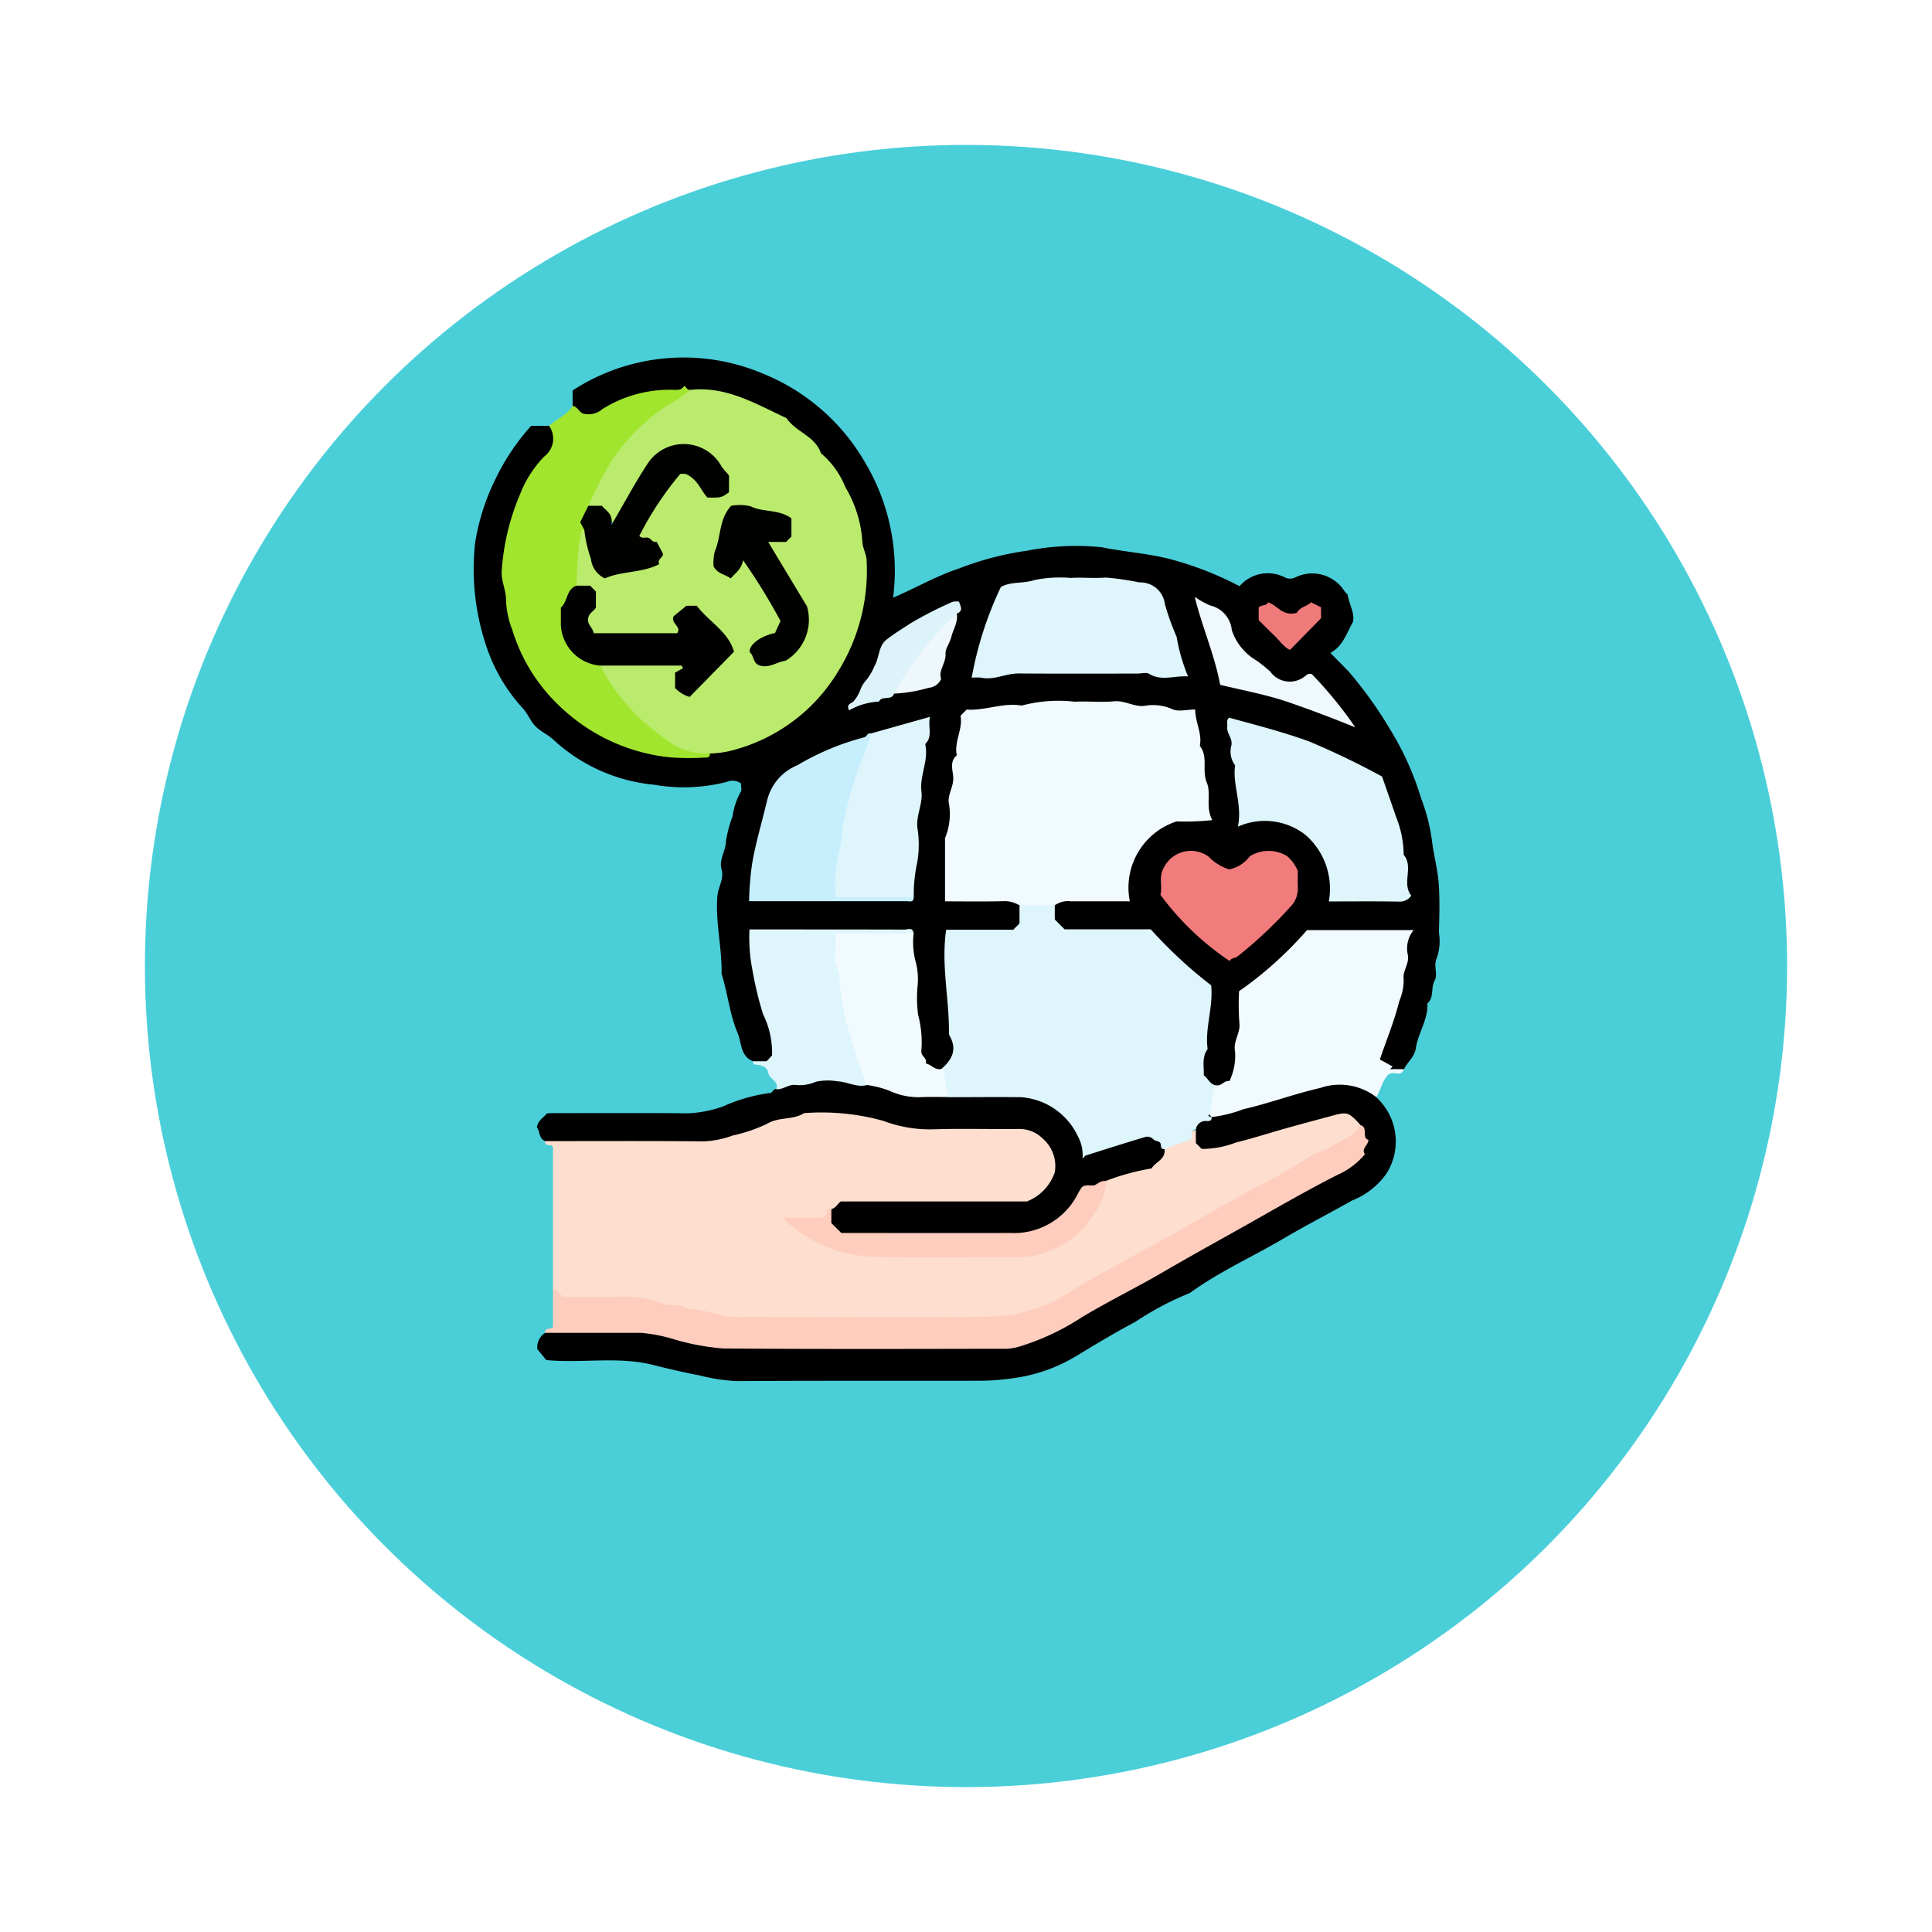 <svg xmlns="http://www.w3.org/2000/svg" xmlns:xlink="http://www.w3.org/1999/xlink" width="100" height="100" viewBox="0 0 100 100"><defs><filter id="a" x="0" y="0" width="100" height="100" filterUnits="userSpaceOnUse"><feOffset dy="5" input="SourceAlpha"/><feGaussianBlur stdDeviation="2.5" result="b"/><feFlood flood-opacity="0.161"/><feComposite operator="in" in2="b"/><feComposite in="SourceGraphic"/></filter><clipPath id="c"><rect width="50" height="52.986" fill="none"/></clipPath></defs><g transform="translate(-1117.5 -1288.5)"><g transform="matrix(1, 0, 0, 1, 1117.5, 1288.5)" filter="url(#a)"><circle cx="42.5" cy="42.5" r="42.5" transform="translate(7.5 2.5)" fill="#4acfd9"/></g><g transform="translate(1142 1306.999)"><g transform="translate(0 0.001)" clip-path="url(#c)"><path d="M5.138,2.509v-.8a10.53,10.53,0,0,1,9.805-.89A10.767,10.767,0,0,1,20.3,5.477a10.931,10.931,0,0,1,1.426,6.959c1.2-.516,2.246-1.125,3.406-1.51A15.836,15.836,0,0,1,28.69,10a13,13,0,0,1,3.832-.175c1.221.252,2.47.317,3.688.653a17.222,17.222,0,0,1,3.448,1.363,1.927,1.927,0,0,1,2.366-.444.628.628,0,0,0,.5,0,1.978,1.978,0,0,1,2.584.728c.045.051.1.1.143.146.081.511.388.984.273,1.429-.346.625-.521,1.244-1.162,1.594.374.382.655.669.937.955a21.438,21.438,0,0,1,2.158,3.012,15.139,15.139,0,0,1,1.6,3.561,9.637,9.637,0,0,1,.556,2.152c.089.768.308,1.535.359,2.313.054.823.028,1.652.006,2.478a2.73,2.73,0,0,1-.1,1.3c-.207.388.062.86-.118,1.186-.213.386-.019.877-.379,1.186.043.843-.482,1.532-.6,2.327-.069.458-.439.708-.616,1.085a1.156,1.156,0,0,1-.873.048c-.708-.444-.5-1.064-.286-1.644a19.775,19.775,0,0,0,.987-3.775,2.775,2.775,0,0,0-.026-1.5,24.9,24.9,0,0,0-4.406.017,1.779,1.779,0,0,0-.99.676,18.024,18.024,0,0,1-2.01,1.875,1.505,1.505,0,0,0-.624,1.333,18.2,18.2,0,0,1-.273,2.66c-.09.725-.377,1.34-1.265,1.3a1.24,1.24,0,0,1-.809-1.56c.121-.815.1-1.641.247-2.452.068-.374.177-.848-.092-1.092-1.3-1.18-2.174-3.058-4.376-2.84a10.261,10.261,0,0,1-2.316-.03c-.925-.121-1.2-.566-1.029-1.569.369-.46.892-.416,1.395-.448a6.23,6.23,0,0,0,2.108-.187c.265-2.411,1.509-3.941,4.159-4.041a17.512,17.512,0,0,0-.662-4.971,30.293,30.293,0,0,0-11.22-.023,26.454,26.454,0,0,0-.906,9.01c.6.366,1.294.157,1.952.21.564.045,1.169-.049,1.562.525.159,1.1-.093,1.444-1.151,1.54a10.731,10.731,0,0,0-2.361.17A6.721,6.721,0,0,0,24.8,32.82c.1.852.143,1.707.244,2.559a1.354,1.354,0,0,1-.812,1.594c-.931.067-1.209-.551-1.318-1.326-.186-1.317-.224-2.646-.3-3.973a3.82,3.82,0,0,0-.3-1.49A.752.752,0,0,0,21.7,29.9c-2.16-.011-4.32.012-6.48.048a.686.686,0,0,0-.5.231c-.463,2.123,1.263,4.042.905,6.093a1.059,1.059,0,0,1-1.153.157c-.658-.261-.58-.96-.794-1.464-.413-.973-.51-2.05-.829-3.059a.365.365,0,0,1,0-.1c.013-1.319-.329-2.616-.214-3.944.04-.463.354-.874.214-1.36-.15-.519.22-.954.227-1.463a6.467,6.467,0,0,1,.342-1.291,3.7,3.7,0,0,1,.425-1.27c.062-.094.009-.266.009-.428a.735.735,0,0,0-.735-.079,8.971,8.971,0,0,1-3.767.146,8.9,8.9,0,0,1-5.215-2.338c-.291-.274-.661-.41-.94-.709-.253-.272-.37-.614-.619-.89a8.884,8.884,0,0,1-1.9-3.221A12.5,12.5,0,0,1,.087,9.638,11.481,11.481,0,0,1,1.2,6.184,11.667,11.667,0,0,1,2.989,3.543H3.92c.812.622.329,1.242-.074,1.766A9.826,9.826,0,0,0,2,9.392a9.276,9.276,0,0,0,7.009,10.8,7.219,7.219,0,0,0,3.208.12,9.154,9.154,0,0,0,7.831-9.323,9.048,9.048,0,0,0-8.831-9.051,8.444,8.444,0,0,0-4.382.938c-.621.324-1.293.535-1.694-.366" transform="translate(0 0)"/><path d="M5.394,60.632V53.316c-.043-.236-.446,0-.406-.335a1.542,1.542,0,0,1,1.235-.323c1.114-.017,2.229-.041,3.341,0a17.478,17.478,0,0,0,7.353-1.034,7.4,7.4,0,0,1,4.889-.176,17.981,17.981,0,0,0,5.609.584c.607-.014,1.215-.02,1.823.01a2.189,2.189,0,1,1-.046,4.356c-.674.03-1.35.01-2.025.011-1.823,0-3.645,0-5.468,0a2.915,2.915,0,0,0-1.569.3,2.549,2.549,0,0,1-2.114.424A6.791,6.791,0,0,0,22.6,58.677c1.955.009,3.912-.07,5.863.02a4.879,4.879,0,0,0,5.357-3.585c.367-.578,1.008-.609,1.566-.774a2.522,2.522,0,0,0,1.538-1.024,4.927,4.927,0,0,1,1.826-.929c.192.186.27.483.605.606a4.908,4.908,0,0,0,1.905-.393c1.463-.4,2.895-.912,4.382-1.21.724-.145,1.442-.14,1.662.831-.163.6-.683.831-1.148,1.09q-7.15,3.982-14.283,7.993A8.3,8.3,0,0,1,27.8,62.378c-4.184.017-8.368.006-12.553.008a9.045,9.045,0,0,1-2-.276,21.662,21.662,0,0,0-6.406-.768,1.275,1.275,0,0,1-1.441-.709" transform="translate(-1.271 -12.418)" fill="#fedece"/><path d="M47.054,51.727c-.615-.687-.7-.692-1.456-.489-.82.22-1.641.44-2.458.669-.848.238-1.688.514-2.545.722a4.811,4.811,0,0,1-1.765.329l-.3-.3v-.725c-.045-.639.513-.632.868-.845,1.7-.525,3.416-1,5.124-1.5a4.989,4.989,0,0,1,2.091-.182,1.343,1.343,0,0,1,1.25.875,3.1,3.1,0,0,1,.528,3.96,3.93,3.93,0,0,1-1.778,1.389c-1.177.665-2.387,1.286-3.549,1.97-1.609.947-3.323,1.709-4.841,2.815a15.705,15.705,0,0,0-2.835,1.5c-1.031.541-2.039,1.155-3.044,1.76A8.4,8.4,0,0,1,29.253,64.8a12.419,12.419,0,0,1-1.849.158c-4.223.01-8.446-.008-12.67.019a10,10,0,0,1-1.917-.3c-.806-.15-1.61-.344-2.409-.543-1.782-.444-3.6-.075-5.5-.245l-.467-.572a.9.9,0,0,1,.408-.839,11.872,11.872,0,0,1,5.812-.12,35.083,35.083,0,0,0,7.754.652c3.009-.028,6.019-.051,9.027.012a8.064,8.064,0,0,0,4.256-1.13c4.693-2.669,9.4-5.319,14.133-7.909a2.125,2.125,0,0,0,1.221-2.259" transform="translate(-1.132 -11.991)"/><path d="M36.9,52.911c.064.554-.493.666-.666,1a12.111,12.111,0,0,0-2.378.651,13.784,13.784,0,0,0-2.007,1.857,3.57,3.57,0,0,1-2.655,1.119c-2.771.07-5.543.061-8.314.005-1.15-.023-1.453-.466-1.227-1.533.224-.03.3-.248.493-.39h9.632A2.482,2.482,0,0,0,31.22,54.11a1.887,1.887,0,0,0-.622-1.742,1.72,1.72,0,0,0-1.223-.5c-1.487.02-2.976-.03-4.463.02a6.826,6.826,0,0,1-2.567-.438,11.909,11.909,0,0,0-4.1-.4c-.58.369-1.3.181-1.911.548a7.956,7.956,0,0,1-1.777.607,4.888,4.888,0,0,1-1.5.306c-2.738-.028-5.476-.013-8.214-.013-.355-.149-.262-.536-.431-.709.063-.392.356-.493.507-.722.092-.005.19-.017.287-.017,2.355,0,4.71-.012,7.065.008a6.268,6.268,0,0,0,1.773-.353,8.67,8.67,0,0,1,2.449-.7c.116,0,.152-.229.32-.2.966-.809,2.131-.662,3.253-.678.466-.007.925.157,1.393.192a13.393,13.393,0,0,0,4.21.606c1.047-.01,2.095,0,3.142,0a3.879,3.879,0,0,1,3.905,2.4.757.757,0,0,0,.323.369,10.122,10.122,0,0,0,2.37-.533c.665-.107,1.309-.161,1.493.743" transform="translate(-1.124 -11.934)"/><path d="M47.193,52.485c.412.122.039.656.41.766-.024.3-.39.458-.182.737A3.891,3.891,0,0,1,46,55.061c-1.742.882-3.429,1.874-5.133,2.828-1.294.725-2.594,1.445-3.877,2.193-1.389.809-2.836,1.516-4.214,2.343a12.626,12.626,0,0,1-3.15,1.494,2.873,2.873,0,0,1-.746.143c-4.9.006-9.8.026-14.7-.017a12.3,12.3,0,0,1-2.445-.45,8.29,8.29,0,0,0-1.78-.357c-1.656,0-3.311,0-4.967,0-.022-.281.237-.154.406-.3V60.964c.224.03.3.247.525.414.94,0,1.946.014,2.952-.005a5.547,5.547,0,0,1,2.279.376c.378.156.852-.061,1.215.25.878-.008,1.683.436,2.566.418s1.756,0,2.633,0c3.51,0,7.022.051,10.53-.023a7.838,7.838,0,0,0,4.123-1.311c1-.642,2.079-1.183,3.121-1.771,1.072-.6,2.157-1.183,3.223-1.8,1.005-.581,2.022-1.158,3.046-1.712a27.955,27.955,0,0,0,2.8-1.589c.431-.3.988-.413,1.431-.7.47-.305,1.048-.482,1.352-1.021" transform="translate(-1.271 -12.75)" fill="#fecdbe"/><path d="M59.7,47.8a3.1,3.1,0,0,0-2.9-.476c-1.345.307-2.637.793-3.978,1.1a6.924,6.924,0,0,1-1.642.407c-.589-.635-.232-1.15.2-1.655.291.1.446-.266.718-.207a3.037,3.037,0,0,0,.291-1.541c-.11-.523.289-.941.224-1.468a13.154,13.154,0,0,1-.016-1.644,19.238,19.238,0,0,0,3.516-3.163h5.52a1.5,1.5,0,0,0-.3,1.29c.086.466-.286.818-.215,1.261a2.873,2.873,0,0,1-.235,1.146c-.241.985-.635,1.931-1,3l.661.364-.132.137h.709c-.134.441-.512.078-.771.263-.332.291-.405.787-.649,1.184" transform="translate(-12.963 -9.512)" fill="#f1fafe"/><path d="M5.639,2.986c.252.039.33.311.531.394a1.088,1.088,0,0,0,1.007-.226,6.559,6.559,0,0,1,3.714-1c.2.009.4.011.52-.2.119.043.152.229.316.2.076.421-.281.519-.518.66A10.593,10.593,0,0,0,6.7,8.221a2.56,2.56,0,0,0-.335,1.36c-.116.873-.212,1.748-.341,2.618a1.639,1.639,0,0,1-.124.28C4.841,14.4,5.133,15.347,7.08,16.3c.813.825,1.338,1.895,2.2,2.682a8.2,8.2,0,0,0,3.463,2c.016.205-.124.207-.262.207a13.181,13.181,0,0,1-1.823-.013,9.689,9.689,0,0,1-4.729-1.838,10.507,10.507,0,0,1-1.194-1.039,9.073,9.073,0,0,1-2.215-3.712,4.767,4.767,0,0,1-.328-1.516c.019-.535-.265-1.009-.221-1.569a12.176,12.176,0,0,1,.949-3.944A5.833,5.833,0,0,1,4.175,5.6,1.143,1.143,0,0,0,4.421,4.02c.388-.366.928-.547,1.218-1.034" transform="translate(-0.501 -0.477)" fill="#a1e52e"/><path d="M25.24,47.158c-.534.129-1.01-.182-1.522-.2a3.008,3.008,0,0,0-1.1.022,2.066,2.066,0,0,1-1.028.171c-.381-.06-.662.251-1.022.217.146-.419-.349-.506-.412-.829-.078-.405-.423-.41-.737-.453-.03,0-.046-.108-.069-.165h.715l.281-.3a4.526,4.526,0,0,0-.467-2.137,18.423,18.423,0,0,1-.56-2.34,8.552,8.552,0,0,1-.142-2.045h.869c2.387,0,4.775,0,7.162.007.162,0,.426-.144.462.2-.425.385-.951.276-1.449.309a6.135,6.135,0,0,0-2.165.183,5.9,5.9,0,0,0,.2,2.808,22.194,22.194,0,0,0,.916,3.485c.121.344.333.7.066,1.074" transform="translate(-4.884 -9.491)" fill="#def5fc"/><path d="M7.767,8.209A19.057,19.057,0,0,1,9.1,5.692,10.556,10.556,0,0,1,11.824,3.03a7.167,7.167,0,0,0,1.218-.819C14.9,2,16.436,2.934,18.027,3.672c.48.721,1.475.915,1.78,1.815a4.423,4.423,0,0,1,1.261,1.747,6.32,6.32,0,0,1,.886,2.819c.009.35.2.622.218.948A9.9,9.9,0,0,1,20.7,16.782,9.039,9.039,0,0,1,15.3,20.848a5.045,5.045,0,0,1-1.241.183,3.284,3.284,0,0,1-2.31-.765,10.513,10.513,0,0,1-3.371-3.785,7.648,7.648,0,0,1,4.227,0c.211.317-.15.765.334,1.146a4.735,4.735,0,0,0,1.972-1.844A3.641,3.641,0,0,0,13.1,13.788c-.571.228-.414.725-.766,1.175a12.291,12.291,0,0,1-4.143.02c-.493-.073-.627-.576-.563-1.071.039-.3.218-.584.147-.907-.075-.346-.454-.4-.614-.659A18.6,18.6,0,0,1,7.4,9.519c0-.024.107-.046.163-.07.592.528.338,1.477,1.048,2.075a4.281,4.281,0,0,0,2.557-.669c-.034-.645-.589-.678-.829-1.136a7.708,7.708,0,0,1,1.8-3.059c.41-.474.908-.3,1.338.1.306.282.5.78,1.121.6.3-.852-.276-1.32-.829-1.728a1.877,1.877,0,0,0-2.342.2,5.637,5.637,0,0,0-.89,1.244,9.26,9.26,0,0,1-1.42,2.031c-.476-.3-.918-.591-1.35-.9" transform="translate(-1.818 -0.53)" fill="#baeb6c"/><path d="M46.677,46.66c-.236.5-.11,1.092-.366,1.59,0,.008.042.042.066.064,0-.138.159.122.1,0,.014.192-.113.214-.25.206a.5.5,0,0,0-.562.415c-.381.048-.11.385-.206.512l-1.416.522c-.274.022-.139-.258-.247-.345s-.257-.072-.332-.156A.42.42,0,0,0,43,49.356c-1.016.3-2.028.627-3.039.946-.03.009-.049.047-.166.167a2.062,2.062,0,0,0-.244-1.168,3.522,3.522,0,0,0-2.943-2.017c-1.242-.015-2.485,0-3.729,0a1.378,1.378,0,0,1-.405-1.448c.542-.469.859-1,.443-1.723a.388.388,0,0,1-.036-.191c.013-1.759-.412-3.5-.144-5.306h3.472l.323-.329v-.93a1.421,1.421,0,0,1,1.826,0v.725l.507.513h4.46a23.7,23.7,0,0,0,3.128,2.9c.114,1.169-.335,2.216-.183,3.3-.31.416-.184.9-.2,1.36.219.146.31.452.6.509" transform="translate(-8.263 -8.993)" fill="#def5fc"/><path d="M38.445,34.069H36.619a1.507,1.507,0,0,0-.727-.219c-1.011.031-2.023.012-3.128.012V30.589a3.211,3.211,0,0,0,.186-1.875c-.014-.45.259-.807.24-1.258-.016-.378-.209-.827.183-1.152-.147-.716.326-1.364.194-2.048l.314-.32c.96.065,1.886-.375,2.853-.207a7.357,7.357,0,0,1,2.753-.2c.673-.036,1.354.041,2.024-.022.544-.051,1,.276,1.539.243A2.485,2.485,0,0,1,44.5,23.9c.313.169.785.031,1.214.031,0,.663.37,1.236.238,1.886.451.561.092,1.273.366,1.912.232.542-.085,1.262.281,1.928a13.5,13.5,0,0,1-1.849.067,3.6,3.6,0,0,0-2.42,4.135c-1.052,0-2.055,0-3.057,0a1.162,1.162,0,0,0-.828.21" transform="translate(-8.35 -5.708)" fill="#f1fafe"/><path d="M52.919,30.274c.237-1.186-.291-2.156-.145-3.174a1.193,1.193,0,0,1-.189-1.047c.059-.369-.256-.61-.217-.949.019-.161-.065-.344.095-.475,1.393.384,2.793.737,4.152,1.235a41.021,41.021,0,0,1,3.765,1.812c.254.732.489,1.39.711,2.052a5.356,5.356,0,0,1,.408,2c.532.621-.116,1.476.393,2.111a.709.709,0,0,1-.566.312c-1.209-.023-2.418-.01-3.7-.01A3.7,3.7,0,0,0,56.421,30.7a3.414,3.414,0,0,0-3.5-.43" transform="translate(-13.345 -5.983)" fill="#def5fc"/><path d="M45.82,20.164c-.722-.047-1.389.257-2.018-.132-.148-.092-.4-.014-.6-.014-2.055,0-4.112.009-6.168-.006-.658,0-1.268.361-1.94.217a2.733,2.733,0,0,0-.478,0,18.54,18.54,0,0,1,1.511-4.692c.522-.3,1.171-.165,1.737-.361a6.654,6.654,0,0,1,1.873-.109c.6-.039,1.217.033,1.82-.02a13.975,13.975,0,0,1,1.735.252,1.273,1.273,0,0,1,1.323,1.119,13.19,13.19,0,0,0,.61,1.7,9.21,9.21,0,0,0,.594,2.052" transform="translate(-8.822 -3.653)" fill="#def5fc"/><path d="M27.672,34.192c0,.283-.215.2-.361.2-2.692,0-5.384,0-8.156,0a14.349,14.349,0,0,1,.16-1.963c.192-1.119.522-2.186.778-3.28a2.648,2.648,0,0,1,1.57-1.8,13.461,13.461,0,0,1,3.457-1.442c.122-.028.153-.233.321-.2.316.491.025.929-.14,1.359a23.255,23.255,0,0,0-1.312,5.266A2.123,2.123,0,0,0,24.1,33.7c.59.331,1.275.129,1.929.182.559.045,1.154-.118,1.644.308" transform="translate(-4.881 -6.246)" fill="#c7eefd"/><path d="M29.2,33.916H25.17a6.346,6.346,0,0,1,.145-2.255,6.406,6.406,0,0,0,.2-1.354,20.167,20.167,0,0,1,1.1-3.78,4.162,4.162,0,0,0,.354-1.09l3.076-.865c-.124.513.155.986-.233,1.394-.017.017-.007.067,0,.1.146.812-.31,1.566-.211,2.379.077.629-.281,1.214-.21,1.865a5.45,5.45,0,0,1-.016,1.838,7.8,7.8,0,0,0-.172,1.769" transform="translate(-6.407 -5.969)" fill="#def5fc"/><path d="M30.607,46.4c.056.022.158.041.159.067a4.88,4.88,0,0,0,.247,1.38c-.435,0-.87-.007-1.3,0a3.566,3.566,0,0,1-1.776-.324,5.229,5.229,0,0,0-1.182-.3c-.235-.687-.523-1.362-.692-2.065a13.705,13.705,0,0,1-.724-3.492c.009-.4-.306-.715-.221-1.149a6.337,6.337,0,0,0,.014-1.154h4.058a3.873,3.873,0,0,0,.082,1.407,3.563,3.563,0,0,1,.113,1.393,6.664,6.664,0,0,0,.034,1.433,5.453,5.453,0,0,1,.164,1.881c-.01.27.323.358.232.634.281.048.469.36.794.283" transform="translate(-6.397 -9.565)" fill="#f1fafe"/><path d="M51.275,34.691a1.747,1.747,0,0,0,1.077-.681A1.844,1.844,0,0,1,54.281,34a2.077,2.077,0,0,1,.557.774c0,.273-.011.547,0,.819a1.355,1.355,0,0,1-.415,1.064A22.709,22.709,0,0,1,51.713,39.2c-.119.086-.314.07-.406.231a14.424,14.424,0,0,1-3.58-3.425c.118-.444-.118-.926.19-1.433a1.562,1.562,0,0,1,2.3-.548,2.527,2.527,0,0,0,1.06.662" transform="translate(-12.163 -8.19)" fill="#f27b7b"/><path d="M51.426,20.924c-.277-1.522-.913-2.929-1.317-4.555a4.613,4.613,0,0,0,.8.447,1.448,1.448,0,0,1,1.12,1.278,2.874,2.874,0,0,0,1.308,1.59c.228.172.465.354.677.549a1.246,1.246,0,0,0,1.805.243c.083-.045.127-.166.352-.107a21.231,21.231,0,0,1,2.252,2.757c-1.283-.52-2.382-.933-3.491-1.314-1.134-.388-2.326-.6-3.5-.888" transform="translate(-12.771 -3.977)" fill="#eff8fc"/><path d="M28.41,21.451c-.13.394-.621.078-.781.413a3.462,3.462,0,0,0-1.542.455c-.183-.315.127-.363.224-.461a1.95,1.95,0,0,0,.346-.581,1.594,1.594,0,0,1,.288-.491,2.928,2.928,0,0,0,.445-.743c.261-.433.2-1.039.621-1.375.4-.316.841-.584,1.265-.86A20.08,20.08,0,0,1,31.445,16.7a.871.871,0,0,1,.327-.005c.065.225.258.465-.115.62a45.413,45.413,0,0,1-3.247,4.137" transform="translate(-6.634 -4.052)" fill="#ddf3fa"/><path d="M29.224,21.655a16.227,16.227,0,0,1,3.247-4.137c.075.444-.187.808-.283,1.21-.073.3-.317.6-.3.881.025.482-.386.856-.225,1.289a.79.79,0,0,1-.648.459,7.561,7.561,0,0,1-1.788.3" transform="translate(-7.448 -4.256)" fill="#eef7fb"/><path d="M56.527,17.285c.143-.3.522-.323.739-.542l.514.257v.568L56.17,19.209c-.327-.151-.548-.506-.838-.775-.273-.254-.533-.525-.78-.771v-.647c.127-.17.408-.061.486-.276.476.148.756.758,1.49.544" transform="translate(-13.903 -4.067)" fill="#ef7a7a"/><path d="M24.008,57.755v.726l.516.515c2.908,0,5.834.007,8.759,0a3.7,3.7,0,0,0,3.51-2.08,2.956,2.956,0,0,1,.179-.287c.253-.2.528-.02.709-.128s.317-.226.531-.19a2.93,2.93,0,0,1-.613,1.7,4.341,4.341,0,0,1-2.136,1.838,4.131,4.131,0,0,1-1.562.394c-2.6-.005-5.2.061-7.792-.024A6.857,6.857,0,0,1,21.5,58.21h1.972c.443-.085.211-.5.54-.454" transform="translate(-5.478 -13.677)" fill="#fecdbe"/><path d="M6.89,15.607H7.6c.092.1.186.194.293.306v.822c-.086.192-.36.268-.4.561-.068.3.24.488.287.771H12.1c.249-.345-.364-.515-.181-.883l.659-.538h.536c.63.827,1.646,1.354,1.926,2.38l-2.293,2.337a1.616,1.616,0,0,1-.756-.464v-.791l.411-.231-.071-.134H8.107a2.218,2.218,0,0,1-2.028-2.09c0-.305,0-.611,0-.911.366-.316.273-.958.812-1.136" transform="translate(-1.549 -3.792)" fill="#010101"/><path d="M7.842,9.117h.71c.186.266.58.376.492.989.693-1.183,1.238-2.213,1.876-3.178a2.23,2.23,0,0,1,3.811.138c.108.179.256.3.395.487v.865c-.391.282-.391.282-1.114.276-.358-.382-.5-.955-1.139-1.229h-.265a16.679,16.679,0,0,0-2.123,3.212c.136.162.323.05.471.1s.219.268.422.2l.321.6c.062.219-.309.277-.188.565-.893.462-1.928.341-2.81.734a1.263,1.263,0,0,1-.721-1.009,6.792,6.792,0,0,1-.343-1.5l-.213-.4.416-.839" transform="translate(-1.893 -1.439)" fill="#010100"/><path d="M17.578,13.89c-.307-.222-.668-.229-.89-.621a2.312,2.312,0,0,1,.069-.8c.321-.732.194-1.621.835-2.338a2.39,2.39,0,0,1,1.007.024c.669.325,1.469.141,2.117.627v.939L20.436,12h-.923l2.01,3.336a2.474,2.474,0,0,1-1.111,2.813c-.417.04-.873.43-1.382.229-.314-.132-.247-.493-.463-.656-.1-.362.531-.851,1.3-1.009l.284-.62a30.8,30.8,0,0,0-1.937-3.146c-.092.49-.417.672-.638.942" transform="translate(-4.252 -2.449)" fill="#010100"/></g></g></g></svg>